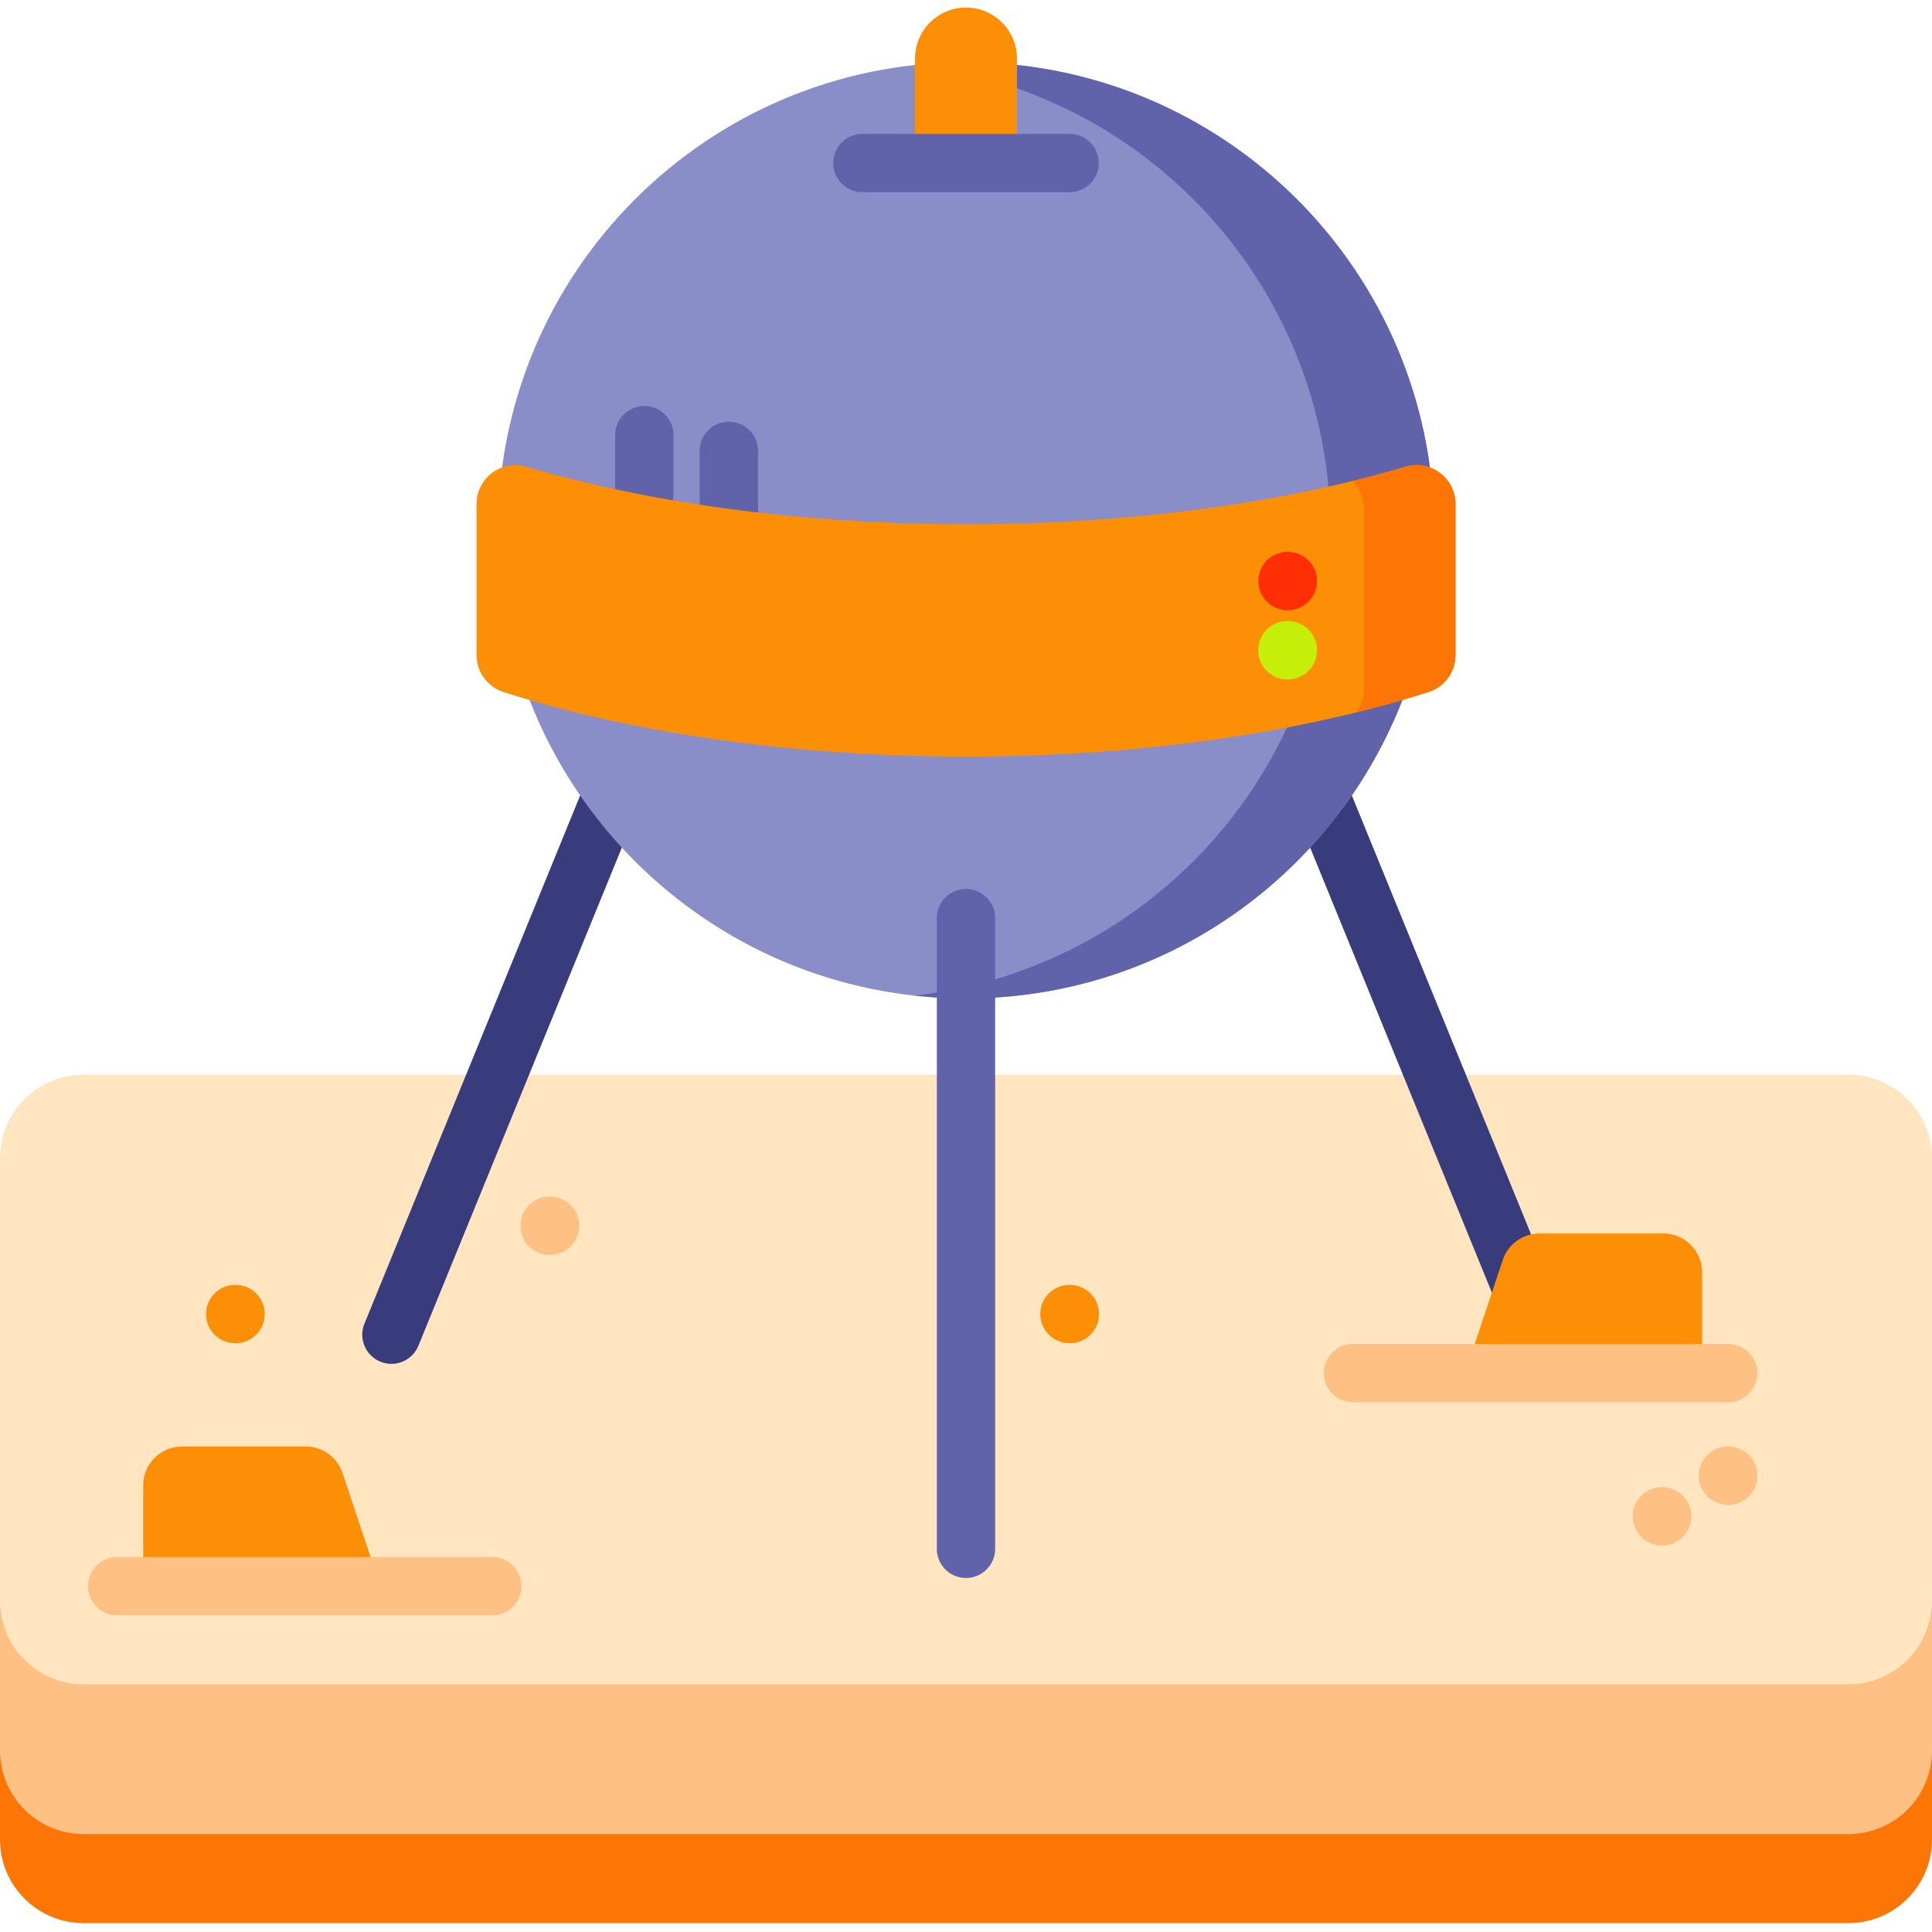 <svg height="512pt" viewBox="0 -2 512.001 512" width="512pt" xmlns="http://www.w3.org/2000/svg"><path d="M512 412.574v72.918c0 12.235-9.922 22.156-22.172 22.156H22.172C9.922 507.648 0 497.727 0 485.492v-72.918zm0 0" fill="#fd7504"/><path d="M512 412.574v49.313c0 12.238-9.922 22.16-22.172 22.16H22.172C9.922 484.047 0 474.125 0 461.887v-49.313zm0 0" fill="#ffc183"/><path d="M489.836 444.367H22.164C9.926 444.367 0 434.445 0 422.203V304.961c0-12.242 9.926-22.168 22.164-22.168h467.672c12.242 0 22.164 9.926 22.164 22.168v117.242c0 12.242-9.926 22.164-22.164 22.164zm0 0" fill="#ffe5c0"/><path d="M103.73 359.434c-.972 0-1.96-.188-2.918-.575-3.949-1.617-5.843-6.125-4.23-10.074l67.02-164.11a7.723 7.723 0 0 1 10.074-4.23 7.723 7.723 0 0 1 4.23 10.07l-67.02 164.11a7.727 7.727 0 0 1-7.156 4.809zm0 0M408.27 359.434a7.727 7.727 0 0 1-7.157-4.809l-67.02-164.11a7.726 7.726 0 1 1 14.305-5.844l67.02 164.11a7.726 7.726 0 0 1-4.23 10.074c-.958.391-1.95.579-2.918.579zm0 0" fill="#383c7c"/><path d="M380.055 138.54c0 68.515-55.543 124.054-124.055 124.054s-124.055-55.54-124.055-124.055c0-68.512 55.543-124.05 124.055-124.05s124.055 55.538 124.055 124.05zm0 0" fill="#898ec9"/><g fill="#6163aa"><path d="M170.754 136.844a7.729 7.729 0 0 1-7.727-7.727V113.32c0-4.27 3.461-7.726 7.727-7.726a7.724 7.724 0 0 1 7.726 7.726v15.797a7.726 7.726 0 0 1-7.726 7.727zm0 0M193.16 141.004a7.724 7.724 0 0 1-7.726-7.727v-15.793a7.724 7.724 0 0 1 7.726-7.726 7.726 7.726 0 0 1 7.727 7.726v15.793c0 4.27-3.461 7.727-7.727 7.727zm0 0M380.055 138.547c0 68.504-55.54 124.043-124.055 124.043-4.645 0-9.219-.258-13.73-.762 62.046-6.832 110.308-59.422 110.308-123.281 0-63.871-48.262-116.465-110.308-123.293 4.511-.504 9.085-.762 13.73-.762 68.516 0 124.055 55.535 124.055 124.055zm0 0"/><path d="M256 416.18a7.726 7.726 0 0 1-7.727-7.727V241.31a7.726 7.726 0 1 1 15.454 0v167.144A7.726 7.726 0 0 1 256 416.18zm0 0"/></g><path d="M385.719 131.578v40a10.32 10.32 0 0 1-7.192 9.824 295.259 295.259 0 0 1-19.609 5.508c-29.871 7.344-65.137 11.582-102.918 11.582s-73.05-4.238-102.918-11.582a295.259 295.259 0 0 1-19.61-5.508 10.316 10.316 0 0 1-7.19-9.824v-40c0-6.855 6.581-11.832 13.16-9.898a305.928 305.928 0 0 0 13.578 3.656c29.878 7.352 65.171 11.598 102.98 11.598s73.102-4.246 102.98-11.598a305.928 305.928 0 0 0 13.579-3.656c6.578-1.934 13.16 3.043 13.16 9.898zm0 0" fill="#fd8f07"/><path d="M385.719 131.582v40c0 4.492-2.914 8.461-7.192 9.82a301.593 301.593 0 0 1-19.097 5.387 11.957 11.957 0 0 0 2.082-6.746v-46.73c0-3.06-1.125-5.79-2.926-7.883.133-.028.258-.059.39-.09 4.665-1.145 9.2-2.371 13.579-3.66 6.582-1.934 13.164 3.039 13.164 9.902zm0 0" fill="#fd7504"/><path d="M269.508 41.207h-27.016v-27.7C242.492 6.048 248.54 0 256 0s13.508 6.047 13.508 13.508zm0 0" fill="#fd8f07"/><path d="M283.473 48.934h-54.946c-4.265 0-7.726-3.461-7.726-7.727s3.46-7.727 7.726-7.727h54.946c4.265 0 7.726 3.461 7.726 7.727s-3.46 7.727-7.726 7.727zm0 0" fill="#6163aa"/><path d="M341.3 159.691h-.179a7.732 7.732 0 0 1-7.656-7.8 7.728 7.728 0 0 1 7.726-7.653h.18a7.72 7.72 0 0 1 7.652 7.797 7.726 7.726 0 0 1-7.722 7.656zm0 0" fill="#ff2e04"/><path d="M341.3 178.05h-.073l-.106-.003a7.726 7.726 0 0 1 .07-15.453h.075l.105.004a7.72 7.72 0 0 1 7.652 7.797 7.728 7.728 0 0 1-7.722 7.656zm0 0" fill="#c5ee09"/><path d="M100.781 418.34H37.945v-26.707c0-5.688 4.614-10.301 10.301-10.301H81c4.434 0 8.367 2.836 9.773 7.04zm0 0" fill="#fd8f07"/><path d="M130.465 426.066H31.047a7.726 7.726 0 1 1 0-15.453h99.414a7.724 7.724 0 0 1 7.726 7.727 7.725 7.725 0 0 1-7.722 7.726zm0 0" fill="#ffc183"/><path d="M388.238 361.887h62.836v-26.703c0-5.692-4.613-10.301-10.3-10.301H408.02a10.303 10.303 0 0 0-9.774 7.035zm0 0" fill="#fd8f07"/><path d="M457.973 369.613h-99.414a7.724 7.724 0 0 1-7.727-7.726 7.726 7.726 0 0 1 7.727-7.727h99.414a7.726 7.726 0 1 1 0 15.453zm0 0M458.023 396.793h-.105a7.726 7.726 0 0 1-7.727-7.727c0-4.27 3.461-7.726 7.727-7.726h.105a7.724 7.724 0 0 1 7.727 7.726 7.726 7.726 0 0 1-7.727 7.727zm0 0M440.508 407.563h-.106a7.726 7.726 0 1 1 0-15.454h.106c4.27 0 7.726 3.461 7.726 7.727a7.726 7.726 0 0 1-7.726 7.726zm0 0" fill="#ffc183"/><path d="M283.523 353.957h-.105a7.726 7.726 0 0 1-7.727-7.727c0-4.27 3.461-7.726 7.727-7.726h.105c4.27 0 7.727 3.46 7.727 7.726s-3.457 7.727-7.727 7.727zm0 0M62.434 353.957h-.11a7.725 7.725 0 0 1-7.722-7.727 7.723 7.723 0 0 1 7.722-7.726h.11c4.265 0 7.726 3.46 7.726 7.726s-3.46 7.727-7.726 7.727zm0 0" fill="#fd8f07"/><path d="M145.77 330.547h-.106a7.726 7.726 0 0 1-7.726-7.727c0-4.27 3.46-7.726 7.726-7.726h.106c4.27 0 7.726 3.46 7.726 7.726a7.724 7.724 0 0 1-7.726 7.727zm0 0" fill="#ffc183"/></svg>